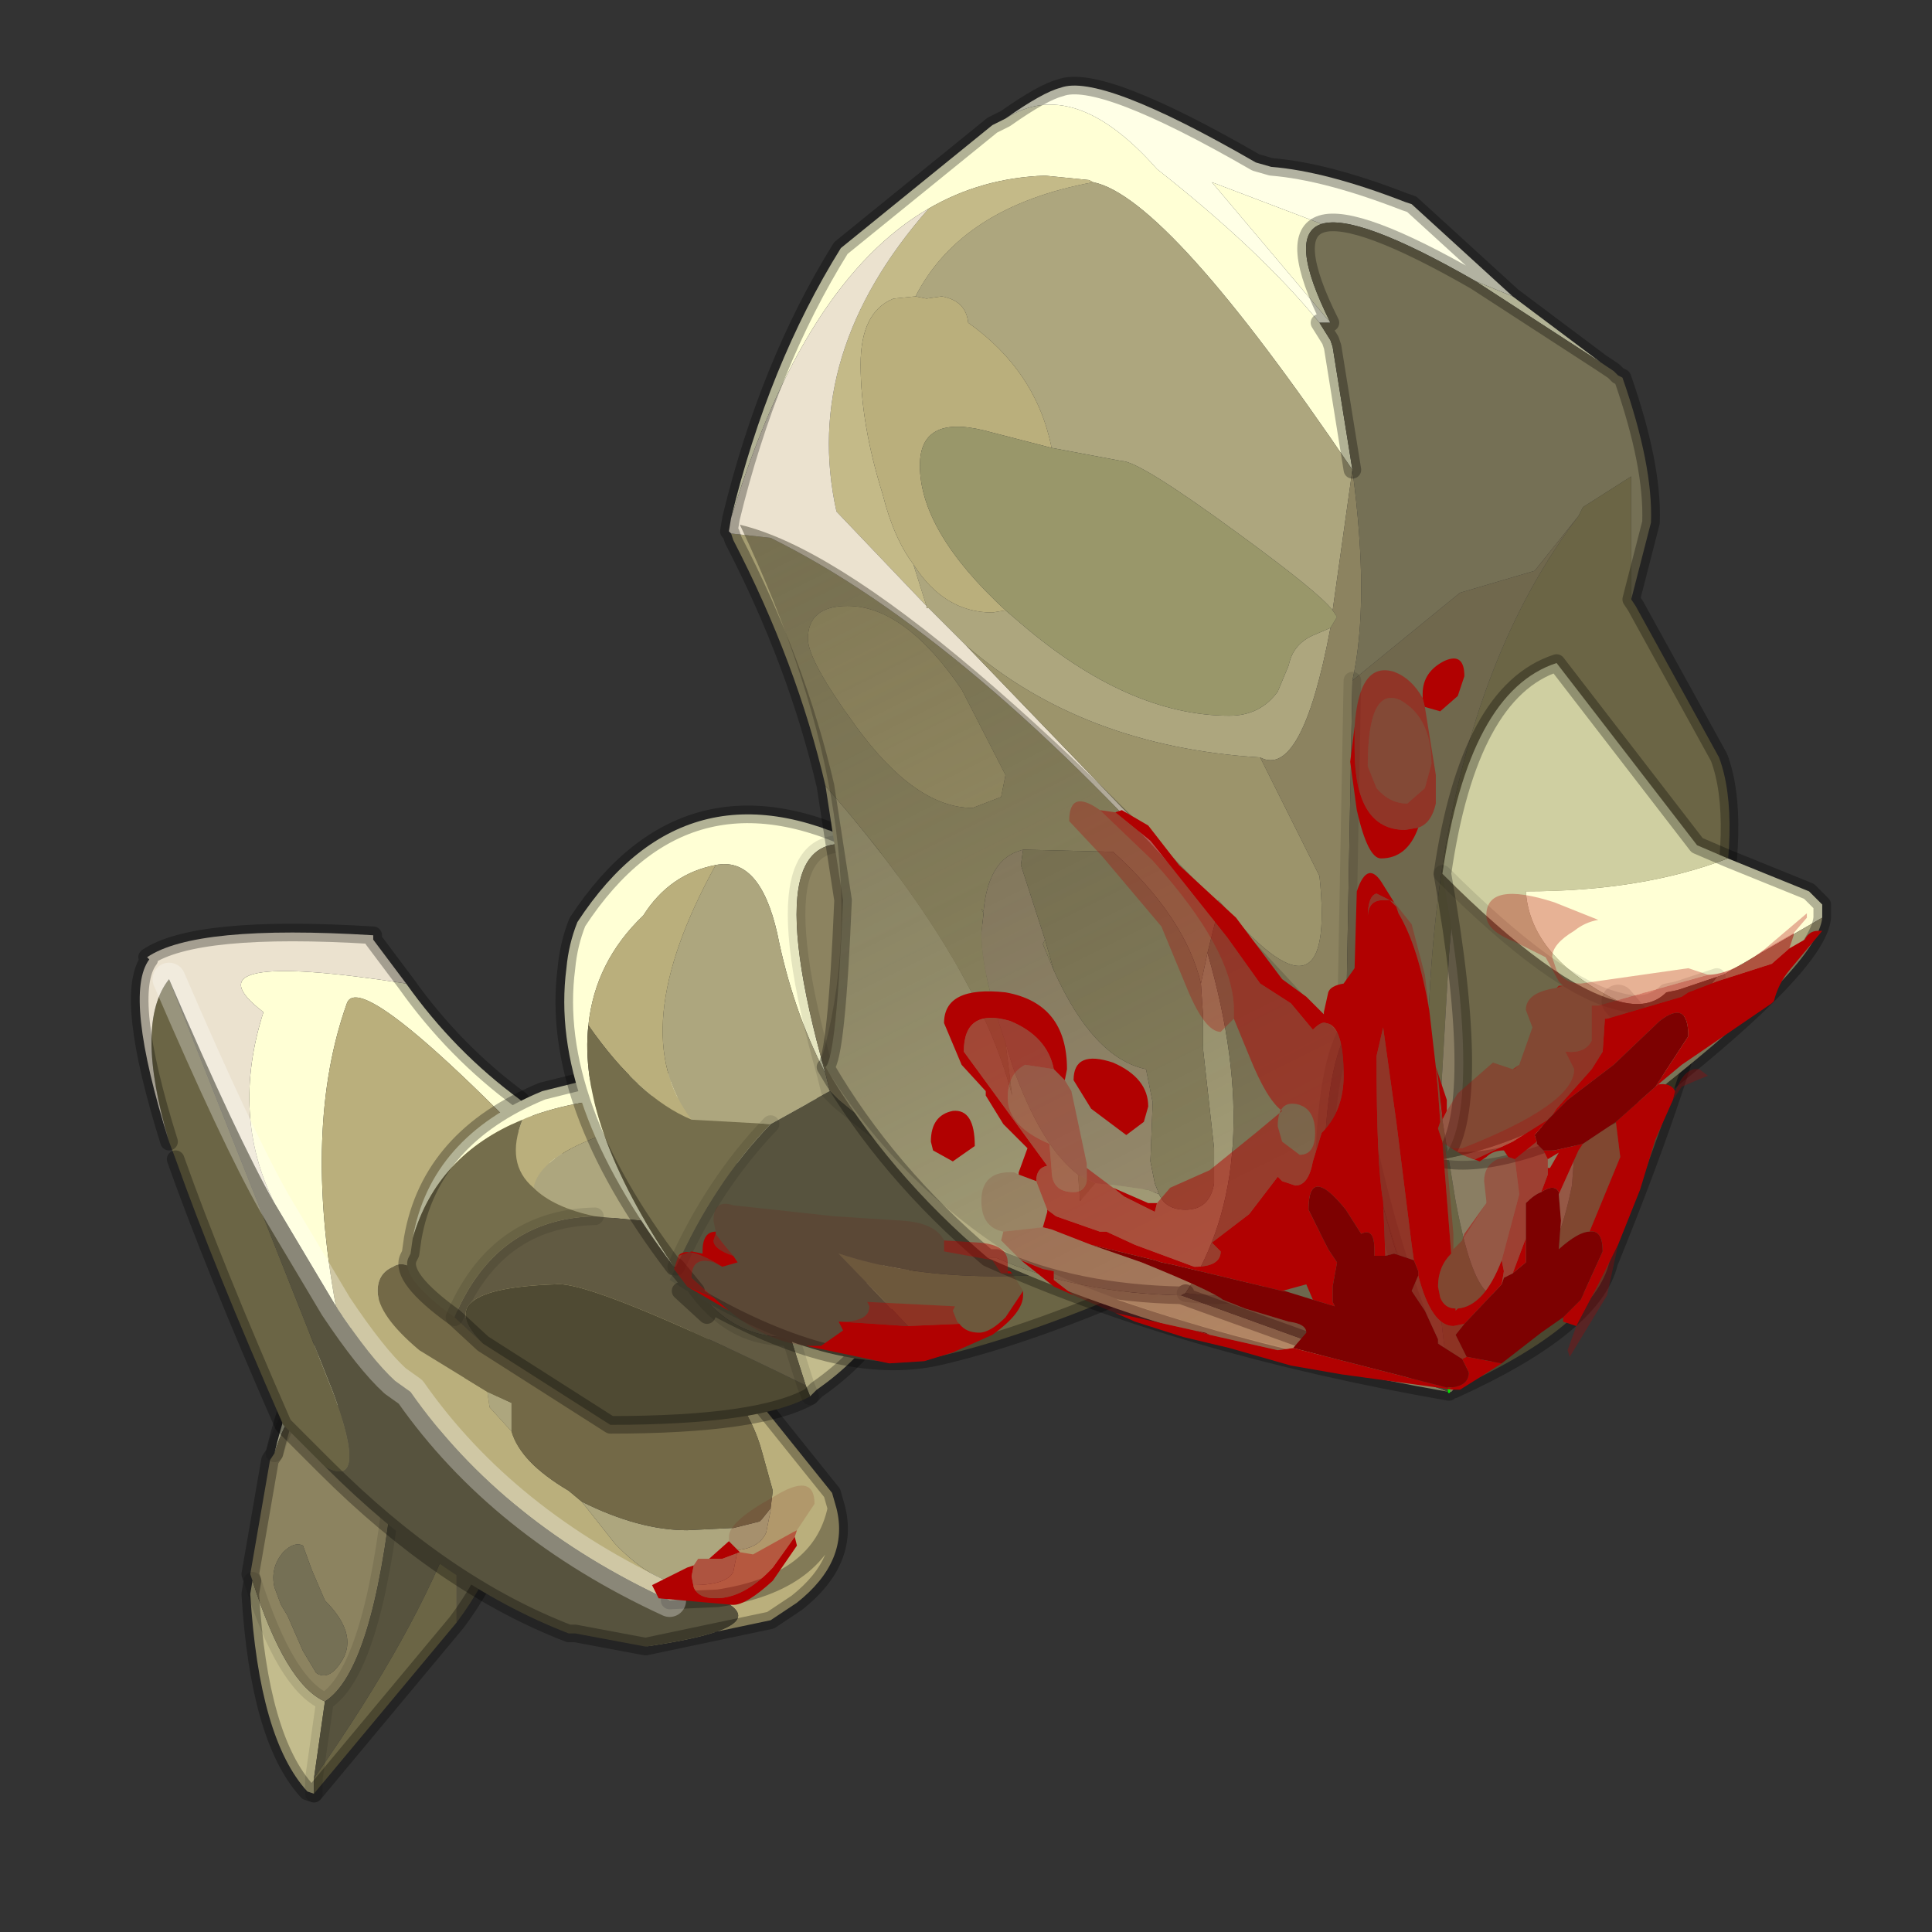 <?xml version="1.0" encoding="UTF-8" standalone="no"?>
<svg xmlns:xlink="http://www.w3.org/1999/xlink" height="440.0px" width="440.0px" xmlns="http://www.w3.org/2000/svg">
  <rect width="100%" height="100%" fill="#333333" stroke="none"/>
  <g transform="matrix(10.0, 0.0, 0.0, 10.0, 0.0, 0.0)">
    <use height="44.0" transform="matrix(1.0, 0.0, 0.0, 1.0, 0.0, 0.0)" width="44.0" xlink:href="#shape0"/>
  </g>
  <defs>
    <g id="shape0" transform="matrix(1.0, 0.0, 0.0, 1.0, 0.0, 0.0)">
      <path d="M44.0 44.0 L0.0 44.0 0.0 0.0 44.0 0.0 44.0 44.0" fill="#33cc33" fill-opacity="0.0" fill-rule="evenodd" stroke="none"/>
      <path d="M5.75 36.0 L5.7 36.3 Q5.9 39.6 7.0 40.8 L7.15 40.85 7.15 40.5 7.4 38.75 Q6.5 38.35 5.75 36.0" fill="#c3bc8d" fill-rule="evenodd" stroke="none"/>
      <path d="M8.0 30.25 Q8.6 29.45 9.3 29.15 10.25 28.5 10.9 28.75 11.95 29.1 12.3 31.65 12.0 28.45 10.6 28.0 L10.0 28.0 Q7.2 29.1 6.25 33.1 7.05 30.5 8.85 33.35 L8.0 31.7 Q7.45 31.0 8.0 30.25" fill="#ffffd5" fill-rule="evenodd" stroke="none"/>
      <path d="M8.0 30.25 Q7.45 31.0 8.0 31.7 L8.85 33.35 8.95 33.55 9.95 32.65 10.7 31.15 Q10.6 29.45 8.0 30.25" fill="#ada67e" fill-rule="evenodd" stroke="none"/>
      <path d="M7.15 40.85 L10.4 36.95 10.4 34.65 Q9.5 37.15 7.15 40.5 L7.15 40.85" fill="#6b6545" fill-rule="evenodd" stroke="none"/>
      <path d="M8.85 33.35 Q7.05 30.5 6.25 33.1 L6.15 33.25 5.7 35.85 5.75 36.0 Q6.5 38.35 7.4 38.75 8.5 38.05 8.95 33.8 L8.95 33.55 8.85 33.35 M6.9 35.2 L7.1 35.75 7.4 36.45 Q8.15 37.2 7.8 37.8 7.5 38.3 7.2 38.1 L6.9 37.6 6.55 36.8 6.4 36.55 6.25 36.15 Q6.15 35.7 6.45 35.35 6.7 35.1 6.9 35.2" fill="#8c8360" fill-rule="evenodd" stroke="none"/>
      <path d="M10.9 28.75 Q10.25 28.5 9.3 29.15 8.6 29.45 8.0 30.25 10.6 29.45 10.7 31.15 11.1 30.05 10.9 28.75" fill="#baaf7c" fill-rule="evenodd" stroke="none"/>
      <path d="M6.9 35.2 Q6.7 35.1 6.45 35.35 6.15 35.7 6.25 36.15 L6.4 36.55 6.55 36.8 6.9 37.6 7.2 38.1 Q7.5 38.3 7.8 37.8 8.15 37.2 7.4 36.45 L7.1 35.75 6.9 35.2" fill="#757055" fill-rule="evenodd" stroke="none"/>
      <path d="M12.3 31.65 Q11.95 29.1 10.9 28.75 11.1 30.05 10.7 31.15 L9.95 32.65 Q11.1 31.9 12.3 31.65" fill="#756e4c" fill-rule="evenodd" stroke="none"/>
      <path d="M10.4 36.95 Q11.65 35.3 12.35 32.25 L12.3 32.15 12.35 32.0 12.45 31.6 12.3 31.65 Q11.1 31.9 9.95 32.65 L8.95 33.55 8.95 33.8 Q8.5 38.05 7.4 38.75 L7.15 40.5 Q9.5 37.15 10.4 34.65 L10.4 36.95 M12.3 32.15 L12.3 31.65 12.3 32.15" fill="#57533e" fill-rule="evenodd" stroke="none"/>
      <path d="M6.25 33.1 Q7.2 29.1 10.0 28.0 L10.6 28.0 Q12.0 28.45 12.3 31.65 L12.3 32.15 M6.25 33.1 L6.15 33.25 5.7 35.85 5.75 36.0 5.7 36.3 Q5.9 39.6 7.0 40.8 L7.15 40.85 10.4 36.95 Q11.65 35.3 12.35 32.25 L12.35 32.3 12.4 32.55 12.4 31.9 12.35 32.0 12.3 32.15 M12.35 32.25 L12.35 32.0" fill="none" stroke="#000000" stroke-linecap="round" stroke-linejoin="round" stroke-opacity="0.302" stroke-width="0.4"/>
      <path d="M8.85 33.35 Q7.05 30.5 6.25 33.1 M8.95 33.55 L8.85 33.35 M7.4 38.75 Q8.5 38.05 8.95 33.8 L8.95 33.55 M9.95 32.65 Q11.1 31.9 12.3 31.65 M7.15 40.85 L7.15 40.5 7.4 38.75 Q6.5 38.35 5.75 36.0" fill="none" stroke="#000000" stroke-linecap="round" stroke-linejoin="round" stroke-opacity="0.102" stroke-width="0.4"/>
      <path d="M6.25 27.4 Q5.25 25.4 6.0 23.05 4.1 21.6 9.25 22.4 10.35 23.95 11.85 25.05 L15.5 29.7 Q8.3 21.75 7.9 22.85 6.9 25.65 7.65 29.75 L6.25 27.4" fill="#ffffd5" fill-rule="evenodd" stroke="none"/>
      <path d="M3.85 26.0 Q3.05 23.3 3.85 22.3 L7.6 31.75 Q8.4 33.95 7.4 33.4 L6.45 32.45 Q4.85 28.8 4.0 26.4 L3.85 26.0" fill="#6b6545" fill-rule="evenodd" stroke="none"/>
      <path d="M15.5 29.7 L18.95 34.0 19.05 34.35 Q19.35 35.55 18.15 36.5 L17.7 36.8 17.55 36.9 14.7 37.5 Q17.8 37.05 16.35 36.4 L15.25 36.45 Q11.45 34.7 9.35 31.7 L9.0 31.45 Q8.45 30.95 7.65 29.75 6.9 25.65 7.9 22.85 8.3 21.75 15.5 29.7 M19.05 34.35 Q18.7 36.05 16.35 36.4 18.7 36.05 19.05 34.35 M17.55 34.35 L17.6 33.95 17.35 33.05 Q16.9 31.4 14.95 30.25 13.95 29.7 13.2 29.8 12.55 29.9 12.45 30.55 L11.9 30.65 10.8 30.2 9.95 29.4 Q9.3 28.6 8.95 28.85 8.6 29.0 8.6 29.4 8.6 29.95 9.55 30.75 L11.1 31.7 11.15 32.05 11.65 32.6 Q11.85 33.3 12.95 33.95 L13.25 34.2 14.0 35.15 Q14.9 36.1 15.75 36.1 16.55 36.1 16.7 35.8 L16.8 35.3 Q17.3 35.25 17.45 34.9 L17.55 34.4 17.55 34.35" fill="#baaf7c" fill-rule="evenodd" stroke="none"/>
      <path d="M3.85 22.3 Q5.4 25.9 6.25 27.4 L7.65 29.75 Q8.45 30.95 9.0 31.45 L9.35 31.7 Q11.45 34.7 15.25 36.45 L16.35 36.4 Q17.8 37.05 14.7 37.5 L13.1 37.2 12.95 37.2 Q10.1 36.1 7.4 33.4 8.4 33.95 7.6 31.75 L3.85 22.3" fill="#57533e" fill-rule="evenodd" stroke="none"/>
      <path d="M17.55 34.35 L17.55 34.4 17.45 34.9 Q17.3 35.25 16.8 35.3 L16.7 35.8 Q16.55 36.1 15.75 36.1 14.9 36.1 14.0 35.15 L13.25 34.2 Q14.55 34.85 15.65 34.85 L16.65 34.8 16.7 34.8 17.3 34.65 17.35 34.6 17.55 34.35 M11.65 32.6 L11.15 32.05 11.1 31.7 11.65 31.95 11.65 32.6" fill="#ada67e" fill-rule="evenodd" stroke="none"/>
      <path d="M3.85 26.0 Q2.8 22.65 3.4 21.85 L3.35 21.8 Q4.45 21.05 8.5 21.3 L8.5 21.4 9.25 22.4 Q4.1 21.6 6.0 23.05 5.25 25.4 6.25 27.4 5.4 25.9 3.85 22.3 3.05 23.3 3.85 26.0" fill="#ebe2cf" fill-rule="evenodd" stroke="none"/>
      <path d="M11.1 31.7 L9.55 30.75 Q8.6 29.95 8.6 29.4 8.6 29.0 8.95 28.85 9.3 28.6 9.95 29.4 L10.8 30.2 11.9 30.65 12.45 30.55 Q12.55 29.9 13.2 29.8 13.95 29.7 14.95 30.25 16.9 31.4 17.35 33.05 L17.6 33.95 17.55 34.35 17.35 34.6 17.3 34.65 16.7 34.8 16.65 34.8 15.65 34.85 Q14.55 34.85 13.25 34.2 L12.95 33.95 Q11.85 33.3 11.65 32.6 L11.65 31.95 11.1 31.7" fill="#736947" fill-rule="evenodd" stroke="none"/>
      <path d="M9.25 22.4 L8.5 21.4 8.5 21.3 Q4.45 21.05 3.35 21.8 L3.4 21.85 Q2.8 22.65 3.85 26.0 M9.25 22.4 Q10.35 23.95 11.85 25.05 L15.5 29.7 18.95 34.0 19.05 34.35 Q19.35 35.55 18.15 36.5 L17.7 36.8 17.55 36.9 14.7 37.5 13.1 37.2 12.95 37.2 Q10.1 36.1 7.4 33.4 L6.45 32.45 Q4.85 28.8 4.0 26.4 M15.25 36.45 L16.35 36.4 Q18.7 36.05 19.05 34.35" fill="none" stroke="#000000" stroke-linecap="round" stroke-linejoin="round" stroke-opacity="0.302" stroke-width="0.4"/>
      <path d="M3.85 22.3 Q5.4 25.9 6.25 27.4 L7.65 29.75 Q8.45 30.95 9.0 31.45 L9.35 31.7 Q11.45 34.7 15.25 36.45" fill="none" stroke="#ffffff" stroke-linecap="round" stroke-linejoin="round" stroke-opacity="0.302" stroke-width="0.75"/>
      <path d="M20.9 27.75 L20.95 27.95 Q20.55 30.3 18.6 31.65 L18.45 31.8 18.35 31.55 18.0 30.45 Q19.6 29.75 20.9 27.75" fill="#c3bc8d" fill-rule="evenodd" stroke="none"/>
      <path d="M16.85 25.1 L14.7 24.95 Q12.95 25.05 11.9 25.5 9.95 26.3 9.4 28.2 9.8 25.9 12.35 24.85 L13.35 24.6 Q18.0 23.95 19.85 25.9 L20.05 26.1 19.8 25.95 Q18.25 25.05 15.35 27.6 15.8 26.85 16.8 26.1 17.8 25.35 16.85 25.1" fill="#ffffd5" fill-rule="evenodd" stroke="none"/>
      <path d="M16.85 25.1 Q17.8 25.35 16.8 26.1 15.8 26.85 15.35 27.6 L15.15 27.85 13.55 27.7 Q12.6 27.5 12.15 27.05 12.35 25.85 16.85 25.1" fill="#ada67e" fill-rule="evenodd" stroke="none"/>
      <path d="M15.35 27.6 Q18.25 25.05 19.8 25.95 17.7 28.35 15.8 29.25 15.45 28.75 15.25 27.95 L15.15 27.85 15.35 27.6" fill="#8c8360" fill-rule="evenodd" stroke="none"/>
      <path d="M11.9 25.5 Q12.95 25.05 14.7 24.95 L16.85 25.1 Q12.35 25.85 12.15 27.05 11.5 26.5 11.9 25.5" fill="#baaf7c" fill-rule="evenodd" stroke="none"/>
      <path d="M20.0 28.15 L19.7 28.5 19.45 28.75 18.9 29.45 18.25 29.95 17.25 30.1 Q16.6 29.85 17.95 28.9 L18.45 28.35 18.85 27.9 19.6 27.75 Q20.05 27.8 20.0 28.15" fill="#757055" fill-rule="evenodd" stroke="none"/>
      <path d="M9.4 28.2 Q9.95 26.3 11.9 25.5 11.5 26.5 12.15 27.05 12.6 27.5 13.55 27.7 11.3 27.75 10.35 30.0 9.1 29.1 9.3 28.65 L9.35 28.55 9.4 28.2" fill="#756e4c" fill-rule="evenodd" stroke="none"/>
      <path d="M18.45 31.8 Q17.3 32.45 13.9 32.45 L11.0 30.6 Q9.7 29.35 12.65 29.25 13.45 29.15 18.35 31.55 L18.45 31.8" fill="#4f4a33" fill-rule="evenodd" stroke="none"/>
      <path d="M19.8 25.95 L20.05 26.1 20.15 26.2 Q20.8 26.95 20.95 27.7 L20.9 27.75 Q19.6 29.75 18.0 30.45 16.65 30.5 15.8 29.25 17.7 28.35 19.8 25.95 M20.0 28.15 Q20.05 27.8 19.6 27.75 L18.85 27.9 18.45 28.35 17.95 28.9 Q16.6 29.85 17.25 30.1 L18.25 29.95 18.9 29.45 19.45 28.75 19.7 28.5 20.0 28.15" fill="#70684d" fill-rule="evenodd" stroke="none"/>
      <path d="M13.55 27.7 L15.15 27.85 15.25 27.95 Q15.45 28.75 15.8 29.25 16.65 30.5 18.0 30.45 L18.35 31.55 Q13.45 29.15 12.65 29.25 9.7 29.35 11.0 30.6 L10.35 30.0 Q11.3 27.75 13.55 27.7" fill="#615a42" fill-rule="evenodd" stroke="none"/>
      <path d="M20.05 26.1 L19.85 25.9 Q18.0 23.95 13.35 24.6 L12.35 24.85 Q9.8 25.9 9.4 28.2 L9.35 28.55 9.3 28.65 Q9.1 29.1 10.35 30.0 M20.05 26.1 L20.15 26.2 Q20.8 26.95 20.95 27.7 L20.9 27.75 20.95 27.95 Q20.55 30.3 18.6 31.65 L18.45 31.8 Q17.3 32.45 13.9 32.45 L11.0 30.6 10.35 30.0" fill="none" stroke="#000000" stroke-linecap="round" stroke-linejoin="round" stroke-opacity="0.302" stroke-width="0.4"/>
      <path d="M15.35 27.6 Q18.25 25.05 19.8 25.95 L20.05 26.1 M15.15 27.85 L15.35 27.6 M10.35 30.0 Q11.3 27.75 13.55 27.7 M18.0 30.45 L18.35 31.55 18.45 31.8 M15.15 27.85 L15.25 27.95 Q15.45 28.75 15.8 29.25 16.65 30.5 18.0 30.45 19.6 29.75 20.9 27.75" fill="none" stroke="#000000" stroke-linecap="round" stroke-linejoin="round" stroke-opacity="0.102" stroke-width="0.4"/>
      <path d="M22.9 21.45 L23.2 21.7 Q26.15 25.5 26.65 28.7 L26.65 29.0 26.3 28.7 24.6 27.3 Q24.7 25.25 22.9 21.45" fill="#c3bc8d" fill-rule="evenodd" stroke="none"/>
      <path d="M16.3 19.7 Q15.25 19.9 14.65 20.85 13.55 21.9 13.4 23.35 13.15 25.6 15.35 28.85 12.5 25.1 12.9 22.05 12.95 21.5 13.15 21.0 15.7 17.1 19.95 19.4 17.05 18.25 18.8 24.45 18.05 23.0 17.7 21.25 17.3 19.5 16.3 19.7" fill="#ffffd5" fill-rule="evenodd" stroke="none"/>
      <path d="M16.3 19.7 Q17.3 19.5 17.7 21.25 18.05 23.0 18.8 24.45 L18.9 24.85 17.55 25.6 15.75 25.5 Q14.2 23.5 16.3 19.7" fill="#ada67e" fill-rule="evenodd" stroke="none"/>
      <path d="M26.65 29.0 Q23.55 30.4 21.35 30.9 L19.1 28.55 Q22.0 29.5 26.3 28.7 L26.65 29.0" fill="#6b6545" fill-rule="evenodd" stroke="none"/>
      <path d="M18.8 24.45 Q17.05 18.25 19.95 19.4 L20.1 19.45 22.75 21.3 22.9 21.45 Q24.7 25.25 24.6 27.3 23.3 28.55 19.1 25.05 L18.9 24.85 18.8 24.45 M21.55 22.75 L21.9 23.75 22.4 24.95 Q22.7 27.1 23.45 27.1 24.1 27.1 24.1 26.3 L23.75 25.15 23.2 23.8 23.0 23.2 22.75 22.55 Q22.35 21.95 21.9 22.15 21.55 22.3 21.55 22.75" fill="#8c8360" fill-rule="evenodd" stroke="none"/>
      <path d="M13.4 23.35 Q13.55 21.9 14.65 20.85 15.25 19.9 16.3 19.7 14.2 23.5 15.75 25.5 14.55 25.0 13.4 23.35" fill="#baaf7c" fill-rule="evenodd" stroke="none"/>
      <path d="M21.55 22.75 Q21.55 22.3 21.9 22.15 22.35 21.95 22.75 22.55 L23.0 23.2 23.2 23.8 23.75 25.15 24.1 26.3 Q24.1 27.1 23.45 27.1 22.7 27.1 22.4 24.95 L21.9 23.75 21.55 22.75" fill="#757055" fill-rule="evenodd" stroke="none"/>
      <path d="M15.35 28.85 Q13.15 25.6 13.4 23.35 14.55 25.0 15.75 25.5 L17.55 25.6 Q16.25 26.95 15.4 28.85 L15.35 28.85" fill="#756e4c" fill-rule="evenodd" stroke="none"/>
      <path d="M21.35 30.9 Q19.1 31.4 15.9 29.55 L15.85 29.4 15.65 29.4 15.25 29.15 15.4 28.85 Q16.25 26.95 17.55 25.6 L18.9 24.85 19.1 25.05 Q23.3 28.55 24.6 27.3 L26.3 28.7 Q22.0 29.5 19.1 28.55 L21.35 30.9 M15.85 29.4 L15.4 28.85 15.85 29.4" fill="#57533e" fill-rule="evenodd" stroke="none"/>
      <path d="M19.95 19.4 Q15.7 17.1 13.15 21.0 12.95 21.5 12.9 22.05 12.5 25.1 15.35 28.85 M22.9 21.45 L23.2 21.7 Q26.15 25.5 26.65 28.7 L26.65 29.0 Q23.55 30.4 21.35 30.9 19.1 31.4 15.9 29.55 L15.95 29.65 16.1 29.95 15.5 29.4 15.65 29.4 15.85 29.4 M15.4 28.85 L15.35 28.85 M19.95 19.4 L20.1 19.45 22.75 21.3 22.9 21.45 M15.4 28.85 L15.85 29.4 M15.9 29.55 L15.65 29.4" fill="none" stroke="#000000" stroke-linecap="round" stroke-linejoin="round" stroke-opacity="0.302" stroke-width="0.4"/>
      <path d="M18.8 24.45 Q17.05 18.25 19.95 19.4 M22.9 21.45 Q24.7 25.25 24.6 27.3 L26.3 28.7 26.65 29.0 M18.9 24.85 L18.8 24.45 M24.6 27.3 Q23.3 28.55 19.1 25.05 L18.9 24.85 M17.55 25.6 Q16.25 26.95 15.4 28.85" fill="none" stroke="#000000" stroke-linecap="round" stroke-linejoin="round" stroke-opacity="0.102" stroke-width="0.4"/>
      <path d="M33.1 31.65 L33.05 31.7 33.0 31.7 Q26.95 30.65 22.5 28.65 L22.7 28.65 Q24.5 29.45 26.9 29.5 L33.0 31.7 33.0 31.5 33.1 31.65" fill="#c3bc8d" fill-rule="evenodd" stroke="none"/>
      <path d="M22.9 2.7 Q24.45 1.7 26.35 3.85 28.7 5.7 30.05 7.35 L30.3 7.75 30.35 7.9 30.8 10.7 Q26.6 4.5 24.9 4.15 L24.8 4.1 23.8 4.0 Q22.35 4.05 21.15 4.75 18.3 6.4 16.65 11.8 17.5 8.3 19.15 5.65 L22.6 2.85 22.9 2.7 M30.3 7.35 L27.6 4.15 30.1 5.1 Q29.3 5.35 30.3 7.35 M33.6 6.4 L34.45 6.75 36.45 8.25 33.6 6.4" fill="#ffffd5" fill-rule="evenodd" stroke="none"/>
      <path d="M24.9 4.15 Q26.6 4.5 30.8 10.7 L30.35 13.9 Q30.05 13.5 28.2 12.15 25.95 10.5 25.55 10.5 L23.95 10.2 Q23.6 8.45 22.05 7.35 22.0 6.85 21.45 6.75 L21.1 6.8 20.85 6.75 Q21.9 4.7 24.9 4.15 M22.9 13.9 L23.25 14.2 Q25.7 16.3 28.0 16.3 28.7 16.3 29.1 15.75 L29.35 15.15 Q29.45 14.65 29.95 14.45 L30.3 14.3 Q29.65 17.75 28.7 17.25 24.65 17.0 22.0 14.7 L21.15 13.85 21.1 13.85 21.1 13.8 20.8 12.85 Q21.5 13.95 22.6 13.95 L22.9 13.9" fill="#ada67e" fill-rule="evenodd" stroke="none"/>
      <path d="M22.5 28.65 Q20.2 26.7 18.8 24.3 19.05 24.1 19.2 20.5 L18.8 17.9 Q22.25 21.85 23.05 24.95 L22.9 23.75 23.05 24.25 Q23.7 26.1 24.55 26.75 L24.6 27.35 24.95 26.95 25.45 27.0 26.15 27.1 26.4 27.2 Q26.55 27.55 27.0 27.55 27.55 27.55 27.65 26.95 L27.65 26.15 27.4 23.9 27.4 23.65 27.4 23.45 27.4 23.15 27.35 22.4 27.5 21.7 Q28.9 26.55 27.0 29.45 L26.9 29.5 Q24.5 29.45 22.7 28.65 L22.5 28.65 M22.4 20.75 L22.4 20.8 22.35 20.7 22.4 20.75" fill="#b5ae84" fill-rule="evenodd" stroke="none"/>
      <path d="M18.8 17.9 Q18.15 15.1 16.7 12.3 L16.65 12.15 17.55 12.25 Q22.1 14.5 27.55 20.7 L27.7 20.9 27.5 21.7 27.35 22.4 Q27.0 20.9 25.35 19.4 L23.3 19.35 23.15 19.4 Q22.5 19.65 22.4 20.75 L22.35 20.7 22.4 20.8 22.35 21.25 Q22.35 22.15 22.9 23.75 L23.05 24.95 Q22.25 21.85 18.8 17.9 M22.8 18.15 L22.9 17.65 21.9 15.7 Q20.6 13.8 19.3 13.8 18.4 13.8 18.4 14.55 18.4 15.05 19.5 16.55 20.85 18.4 22.15 18.4 L22.8 18.15 M24.55 26.75 L24.95 26.95 24.6 27.35 24.55 26.75" fill="#a69e72" fill-rule="evenodd" stroke="none"/>
      <path d="M22.9 2.7 Q23.75 2.1 24.15 2.0 25.05 1.65 28.6 3.7 L28.95 3.8 Q30.2 3.9 32.0 4.6 L32.15 4.65 34.45 6.75 33.6 6.4 Q30.9 4.85 30.1 5.1 L27.6 4.15 30.3 7.35 30.05 7.35 Q28.7 5.7 26.35 3.85 24.45 1.7 22.9 2.7" fill="#ffffe6" fill-rule="evenodd" stroke="none"/>
      <path d="M21.15 4.75 Q22.35 4.05 23.8 4.0 L24.8 4.1 24.9 4.15 Q21.9 4.7 20.85 6.75 L20.35 6.8 Q19.6 7.1 19.6 8.3 19.6 9.65 20.1 11.25 20.35 12.25 20.8 12.85 L21.1 13.8 19.05 11.65 Q18.25 8.05 21.15 4.75" fill="#c4ba88" fill-rule="evenodd" stroke="none"/>
      <path d="M16.65 12.15 L16.6 12.1 16.65 11.8 Q18.3 6.4 21.15 4.75 18.25 8.05 19.05 11.65 L21.1 13.8 21.1 13.85 21.15 13.85 22.0 14.7 25.9 18.75 27.6 20.7 27.7 20.9 27.55 20.7 Q22.1 14.5 17.55 12.25 L16.65 12.15" fill="#ebe2cf" fill-rule="evenodd" stroke="none"/>
      <path d="M22.0 14.7 Q24.65 17.0 28.7 17.25 L30.05 19.95 Q30.45 23.75 27.75 20.5 L27.6 20.7 25.9 18.75 22.0 14.7" fill="#9c946b" fill-rule="evenodd" stroke="none"/>
      <path d="M27.0 29.45 Q28.5 29.65 29.3 29.05 30.05 28.45 30.15 27.75 30.1 24.6 30.65 23.55 31.6 28.95 33.0 31.5 L33.0 31.7 26.9 29.5 27.0 29.45" fill="#736e53" fill-rule="evenodd" stroke="none"/>
      <path d="M23.3 19.35 L23.25 19.7 23.8 21.4 23.75 21.5 24.0 22.1 Q24.9 24.1 26.1 24.35 L26.25 25.1 26.25 25.15 26.2 26.45 26.3 26.95 26.4 27.2 26.15 27.1 25.45 27.0 24.95 26.95 24.55 26.75 Q23.7 26.1 23.05 24.25 L22.9 23.75 Q22.35 22.15 22.35 21.25 L22.4 20.8 22.4 20.75 Q22.5 19.65 23.15 19.4 L23.3 19.35" fill="#a89a79" fill-rule="evenodd" stroke="none"/>
      <path d="M30.35 13.9 L30.8 10.7 Q31.2 13.7 30.8 15.5 L30.65 23.55 Q30.1 24.6 30.15 27.75 30.05 28.45 29.3 29.05 28.5 29.65 27.0 29.45 28.9 26.55 27.5 21.7 L27.7 20.9 27.6 20.7 27.75 20.5 Q30.45 23.75 30.05 19.95 L28.7 17.25 Q29.65 17.75 30.3 14.3 L30.45 14.05 30.35 13.9" fill="#8c8360" fill-rule="evenodd" stroke="none"/>
      <path d="M24.0 22.1 L23.75 21.5 23.8 21.4 24.0 22.1" fill="#a39a70" fill-rule="evenodd" stroke="none"/>
      <path d="M23.8 21.4 L23.25 19.7 23.3 19.35 25.35 19.4 Q27.0 20.9 27.35 22.4 L27.4 23.15 27.4 23.45 27.4 23.65 27.4 23.9 27.65 26.15 27.65 26.95 Q27.55 27.55 27.0 27.55 26.55 27.55 26.4 27.2 L26.3 26.95 26.2 26.45 26.25 25.15 26.25 25.1 26.1 24.35 Q24.9 24.1 24.0 22.1 L23.8 21.4" fill="#968e67" fill-rule="evenodd" stroke="none"/>
      <path d="M20.8 12.85 Q20.35 12.25 20.1 11.25 19.6 9.65 19.6 8.3 19.6 7.1 20.35 6.8 L20.85 6.75 21.1 6.8 21.45 6.75 Q22.0 6.85 22.05 7.35 23.6 8.45 23.95 10.2 L22.4 9.8 Q20.95 9.45 20.95 10.6 20.95 12.1 22.9 13.9 L22.6 13.95 Q21.5 13.95 20.8 12.85 M22.8 18.15 L22.15 18.4 Q20.85 18.4 19.5 16.55 18.4 15.05 18.4 14.55 18.4 13.8 19.3 13.8 20.6 13.8 21.9 15.7 L22.9 17.65 22.8 18.15" fill="#baaf7c" fill-rule="evenodd" stroke="none"/>
      <path d="M23.95 10.2 L25.55 10.5 Q25.95 10.5 28.2 12.15 30.05 13.5 30.35 13.9 L30.45 14.05 30.3 14.3 29.95 14.45 Q29.45 14.65 29.35 15.15 L29.1 15.75 Q28.7 16.3 28.0 16.3 25.7 16.3 23.25 14.2 L22.9 13.9 Q20.95 12.1 20.95 10.6 20.95 9.45 22.4 9.8 L23.95 10.2" fill="#99976a" fill-rule="evenodd" stroke="none"/>
      <path d="M30.05 7.35 L30.3 7.35 Q29.3 5.35 30.1 5.1 30.9 4.85 33.6 6.4 L36.45 8.25 36.75 8.45 36.85 8.55 36.95 8.6 Q37.65 10.6 37.6 11.9 L37.15 13.65 37.15 10.85 36.05 11.55 35.95 11.75 34.95 13.0 33.25 13.5 30.8 15.5 Q31.2 13.7 30.8 10.7 L30.35 7.9 30.3 7.75 30.05 7.35" fill="#757055" fill-rule="evenodd" stroke="none"/>
      <path d="M37.15 13.65 L37.25 13.8 39.15 17.25 Q40.2 20.05 36.65 28.75 36.3 30.2 33.1 31.65 L33.0 31.5 Q31.2 18.0 35.95 11.75 L36.05 11.55 37.15 10.85 37.15 13.65 M33.9 17.8 Q33.25 18.5 33.0 21.75 L32.8 25.2 33.15 27.35 Q33.55 29.5 34.05 29.5 35.3 29.5 35.8 27.0 L36.0 24.35 35.8 19.95 Q35.25 16.2 33.9 17.8" fill="#6b6545" fill-rule="evenodd" stroke="none"/>
      <path d="M35.95 11.75 Q31.2 18.0 33.0 31.5 31.6 28.95 30.65 23.55 L30.8 15.5 33.25 13.5 34.95 13.0 35.95 11.75" fill="#70684d" fill-rule="evenodd" stroke="none"/>
      <path d="M33.9 17.8 Q35.25 16.2 35.8 19.95 L36.0 24.35 35.8 27.0 Q35.3 29.5 34.05 29.5 33.55 29.5 33.15 27.35 L32.8 25.2 33.0 21.75 Q33.25 18.5 33.9 17.8" fill="#8a7e63" fill-rule="evenodd" stroke="none"/>
      <path d="M34.45 6.75 L32.15 4.65 32.0 4.6 Q30.2 3.9 28.95 3.8 L28.6 3.7 Q25.05 1.65 24.15 2.0 23.75 2.1 22.9 2.7 M30.05 7.35 L30.3 7.35 Q29.3 5.35 30.1 5.1 30.9 4.85 33.6 6.4 L36.45 8.25 36.75 8.45 36.85 8.55 36.95 8.6 Q37.65 10.6 37.6 11.9 L37.15 13.65 37.25 13.8 39.15 17.25 Q40.2 20.05 36.65 28.75 36.3 30.2 33.1 31.65 M34.45 6.75 L36.45 8.25 M33.0 31.7 Q26.95 30.65 22.5 28.65 20.2 26.7 18.8 24.3 19.05 24.1 19.2 20.5 L18.8 17.9 Q18.15 15.1 16.7 12.3 L16.65 12.15 16.6 12.1 16.65 11.8 Q17.5 8.3 19.15 5.65 L22.6 2.85 22.9 2.7 M30.8 10.7 L30.35 7.9 30.3 7.75 30.05 7.35 M33.0 31.7 L26.9 29.5 Q24.5 29.45 22.7 28.65 L22.5 28.65 M27.0 29.45 L26.9 29.5" fill="none" stroke="#000000" stroke-linecap="round" stroke-linejoin="round" stroke-opacity="0.302" stroke-width="0.4"/>
      <path d="M33.0 31.5 L33.0 31.7" fill="none" stroke="#00ff00" stroke-linecap="round" stroke-linejoin="round" stroke-width="0.05"/>
      <path d="M27.0 29.45 Q28.5 29.65 29.3 29.05 30.05 28.45 30.15 27.75 30.1 24.6 30.65 23.55 L30.8 15.5 M30.65 23.55 Q31.6 28.95 33.0 31.5" fill="none" stroke="#000000" stroke-linecap="round" stroke-linejoin="round" stroke-opacity="0.102" stroke-width="0.4"/>
      <path d="M30.45 23.5 L30.75 23.85 Q31.45 28.5 33.1 31.4 26.9 30.5 22.9 28.5 20.35 26.85 18.7 24.15 20.2 19.0 16.85 11.95 20.85 12.9 30.45 23.5" fill="url(#gradient0)" fill-rule="evenodd" stroke="none"/>
      <path d="M39.1 22.25 L38.2 22.55 37.95 22.6 Q37.55 23.0 36.85 22.8 34.85 21.8 34.75 20.3 37.4 20.3 39.35 19.55 L41.2 20.3 41.5 20.6 41.5 20.9 39.25 22.2 39.1 22.25" fill="#ffffd5" fill-rule="evenodd" stroke="none"/>
      <path d="M39.1 22.25 L39.25 22.2 41.5 20.9 Q41.4 21.95 37.8 24.8 L37.8 24.85 37.0 25.25 Q34.25 26.65 32.85 26.4 36.4 25.75 39.1 22.25" fill="#ada67e" fill-rule="evenodd" stroke="none"/>
      <path d="M36.85 22.8 Q37.55 23.0 37.95 22.6 L38.2 22.55 39.1 22.25 Q36.4 25.75 32.85 26.4 33.8 25.25 32.85 19.9 35.4 22.45 36.85 22.8 L37.15 23.15 36.85 22.8" fill="#6e6749" fill-rule="evenodd" stroke="none"/>
      <path d="M39.35 19.55 Q37.4 20.3 34.75 20.3 34.85 21.8 36.85 22.8 35.4 22.45 32.85 19.9 33.45 15.75 35.45 15.1 L38.65 19.25 39.35 19.55" fill="#cfcfa1" fill-rule="evenodd" stroke="none"/>
      <path d="M41.5 20.9 L41.5 20.6 41.2 20.3 39.35 19.55 M32.85 19.9 Q33.8 25.25 32.85 26.4 M41.5 20.9 Q41.4 21.95 37.8 24.8 L37.8 24.85 37.0 25.25 Q34.25 26.65 32.85 26.4 M32.85 19.9 Q33.45 15.75 35.45 15.1 L38.65 19.25 39.35 19.55" fill="none" stroke="#000000" stroke-linecap="round" stroke-linejoin="round" stroke-opacity="0.302" stroke-width="0.4"/>
      <path d="M36.85 22.8 Q37.55 23.0 37.95 22.6 L38.2 22.55 39.1 22.25 M36.85 22.8 Q35.4 22.45 32.85 19.9" fill="none" stroke="#000000" stroke-linecap="round" stroke-linejoin="round" stroke-opacity="0.102" stroke-width="0.4"/>
      <path d="M36.85 22.8 L37.15 23.15" fill="none" stroke="#000000" stroke-linecap="round" stroke-linejoin="round" stroke-opacity="0.102" stroke-width="0.75"/>
      <path d="M30.85 16.55 Q30.95 15.05 31.75 15.3 32.15 15.45 32.4 15.9 L32.45 16.1 32.7 17.65 32.7 18.3 Q32.6 18.75 32.3 18.85 L32.0 18.9 Q30.85 18.9 30.85 17.05 L30.85 16.55 M32.45 17.95 L32.6 17.4 Q32.6 16.35 31.9 15.95 31.15 15.6 31.15 17.45 L31.35 17.95 Q31.65 18.3 32.05 18.3 L32.45 17.95 M34.45 24.35 L34.6 24.25 34.5 24.35 34.45 24.35 M35.45 22.5 L35.6 22.45 35.5 22.45 35.45 22.5 M38.9 22.2 Q39.4 22.2 40.15 21.65 L40.85 21.25 40.85 21.3 40.75 21.6 40.35 21.95 39.1 22.35 38.45 22.6 38.3 22.7 36.6 23.2 36.55 23.2 36.5 23.95 36.25 24.35 35.45 25.25 35.35 25.4 35.25 25.5 34.45 26.0 33.6 26.4 33.3 26.3 33.05 26.15 33.3 26.15 Q35.85 25.15 35.85 24.35 L35.65 23.95 Q36.1 24.0 36.25 23.7 L36.25 23.15 36.25 22.9 36.4 22.9 38.9 22.2 M24.75 26.6 L25.35 27.05 25.6 27.25 26.3 27.6 26.35 27.4 26.65 27.05 27.55 26.65 28.6 25.8 29.2 25.3 Q28.85 25.05 28.45 24.05 L28.1 23.2 28.1 23.0 Q28.1 21.65 26.25 19.6 L25.05 18.45 25.4 18.5 26.2 19.15 27.95 21.35 28.7 22.4 29.4 22.85 29.9 23.45 Q30.1 23.25 30.2 23.3 30.6 23.35 30.6 24.5 30.6 25.3 30.1 25.8 L29.9 26.45 Q29.8 27.0 29.5 27.0 L29.2 26.9 29.1 26.8 28.45 27.65 27.6 28.3 27.8 28.5 Q27.8 28.85 27.2 28.85 L25.85 28.35 25.2 28.05 25.05 28.05 24.05 27.7 23.85 27.55 23.6 26.9 Q23.6 26.6 23.85 26.55 L21.95 23.95 Q21.95 22.95 23.0 23.25 23.85 23.6 24.0 24.35 L23.35 24.25 Q22.95 24.45 22.95 25.0 22.95 25.65 23.9 26.05 L23.95 26.65 Q23.95 27.15 24.45 27.15 24.7 27.15 24.75 26.9 L24.75 26.6 M31.65 20.5 L31.5 20.5 Q31.15 20.5 31.15 20.9 31.15 20.4 31.35 20.35 L31.65 20.5 M31.55 28.6 L31.5 27.35 Q31.35 26.55 31.35 24.05 L31.5 23.4 31.8 25.55 32.15 28.35 32.2 28.7 31.75 28.55 31.55 28.6 M32.3 29.05 Q32.6 30.2 33.1 30.2 L33.35 30.15 33.15 30.4 33.4 30.9 33.3 30.95 32.75 30.6 32.75 30.5 32.45 29.85 32.15 29.4 32.3 29.05 M34.2 29.25 L34.25 28.95 34.2 28.7 34.6 27.2 34.5 26.4 35.0 26.0 35.0 26.05 35.15 26.2 35.25 26.4 35.25 26.6 35.25 26.75 35.1 27.15 Q34.95 27.2 34.75 27.4 L34.75 28.2 34.45 29.0 34.25 29.1 34.2 29.25 M29.95 25.8 Q29.95 25.25 29.55 25.15 29.1 25.05 29.1 25.65 L29.2 26.0 29.6 26.3 Q29.95 26.3 29.95 25.8 M33.3 28.25 L33.35 28.1 33.85 27.4 33.3 28.25 M21.5 28.25 L22.3 28.3 Q22.95 28.35 22.95 28.75 L22.95 28.95 22.95 29.0 22.8 29.0 22.6 28.7 21.5 28.5 21.5 28.25 M15.65 29.3 L15.35 28.9 15.45 28.6 Q15.65 28.35 16.45 28.85 L16.25 28.75 Q15.75 28.6 15.75 29.1 L16.25 29.55 15.65 29.3 M16.3 28.1 L16.45 28.3 16.7 28.6 Q16.25 28.45 16.25 28.25 L16.3 28.1 M19.15 30.1 Q19.8 30.1 19.8 29.75 L19.75 29.65 21.75 29.75 21.7 29.85 21.8 30.1 21.85 30.15 20.65 30.2 19.15 30.1 M16.85 35.35 L17.15 35.4 18.05 34.9 18.15 34.85 18.1 35.0 17.6 35.7 Q16.95 36.4 16.3 36.4 15.9 36.4 15.8 36.15 L15.75 35.9 15.8 35.65 15.9 35.5 16.15 35.5 16.45 35.5 16.85 35.35" fill="#b00202" fill-opacity="0.502" fill-rule="evenodd" stroke="none"/>
      <path d="M32.4 15.9 L32.4 15.8 Q32.4 15.3 32.9 15.05 33.35 14.85 33.35 15.4 L33.2 15.85 32.8 16.2 32.45 16.1 32.4 15.9 M32.3 18.85 Q32.05 19.55 31.45 19.55 31.15 19.55 30.9 18.45 L30.75 17.35 30.85 16.55 30.85 17.05 Q30.85 18.9 32.0 18.9 L32.3 18.85 M32.55 23.0 L32.7 24.3 32.95 25.05 32.95 25.3 32.85 25.5 32.75 24.55 32.7 24.3 32.75 24.85 32.8 25.55 32.75 25.7 32.85 26.0 33.05 28.55 Q32.75 28.85 32.75 29.3 L32.8 29.55 Q32.9 29.8 33.15 29.8 L33.15 29.85 33.2 29.8 Q33.8 29.75 34.2 28.7 L34.25 28.95 34.2 29.25 33.35 30.15 33.1 30.2 Q32.6 30.2 32.3 29.05 L32.3 28.95 32.2 28.7 32.15 28.35 31.8 25.55 31.5 23.4 31.35 24.05 Q31.35 26.55 31.5 27.35 L31.55 28.6 31.3 28.6 31.3 28.55 31.3 28.45 Q31.3 27.95 31.0 28.1 L30.65 27.55 Q29.8 26.5 29.8 27.55 L30.25 28.45 30.45 28.75 30.35 29.3 30.35 29.65 30.4 29.75 29.9 29.6 29.75 29.25 29.2 29.4 26.7 28.8 26.45 28.75 26.3 28.7 24.85 28.35 23.95 28.0 23.75 27.95 23.85 27.6 23.85 27.55 24.05 27.7 25.05 28.05 25.2 28.05 25.85 28.35 27.2 28.85 Q27.8 28.85 27.8 28.5 L27.6 28.3 28.45 27.65 29.1 26.8 29.2 26.9 29.5 27.0 Q29.8 27.0 29.9 26.45 L30.1 25.8 Q30.6 25.3 30.6 24.5 30.6 23.35 30.2 23.3 30.1 23.25 29.9 23.45 L29.4 22.85 28.7 22.4 27.95 21.35 26.2 19.15 25.4 18.5 25.55 18.45 26.15 18.8 26.85 19.7 28.15 20.9 29.2 22.3 29.75 22.7 30.15 23.1 30.15 23.05 30.25 22.6 Q30.3 22.45 30.6 22.4 L30.85 22.05 30.9 20.3 Q31.15 19.55 31.5 20.15 L31.75 20.55 31.65 20.5 31.8 20.65 31.85 20.8 Q32.3 21.55 32.55 23.0 M40.75 21.6 L41.1 21.4 Q41.2 21.2 41.4 21.2 L41.5 21.2 40.75 22.1 Q40.5 22.4 40.4 22.8 L40.35 22.85 38.3 24.25 37.7 24.75 37.75 24.7 Q38.05 24.65 38.15 24.85 L38.1 25.05 37.7 25.95 37.35 27.1 36.85 28.35 36.4 29.25 35.9 30.2 35.6 30.1 35.6 30.0 36.0 29.6 36.5 28.5 Q36.5 28.0 36.2 28.05 L36.9 26.35 36.8 25.55 37.25 25.15 37.7 24.75 38.45 23.6 Q38.45 22.75 37.8 23.25 L36.75 24.25 35.7 25.05 35.35 25.4 35.45 25.25 36.25 24.35 36.5 23.95 36.55 23.2 36.6 23.2 38.3 22.7 38.45 22.6 39.1 22.35 40.35 21.95 40.75 21.6 M34.2 31.05 L33.65 31.4 33.25 31.65 33.1 31.65 30.55 31.3 29.4 31.1 28.0 30.7 26.95 30.45 25.85 30.1 25.4 29.9 27.2 30.3 27.55 30.4 29.1 30.75 29.45 30.7 32.95 31.6 Q33.45 31.6 33.45 31.25 L33.3 30.95 33.4 30.9 34.2 31.05 M24.45 29.5 L24.0 29.3 23.25 28.7 23.75 28.9 24.0 28.95 24.0 29.15 24.45 29.5 M23.2 26.75 L23.2 26.7 23.4 26.15 22.85 25.6 22.45 24.95 22.45 24.85 21.9 24.25 21.5 23.3 Q21.5 22.45 22.9 22.6 24.3 22.85 24.3 24.35 L24.25 24.6 24.0 24.35 Q23.85 23.6 23.0 23.25 21.95 22.95 21.95 23.95 L23.85 26.55 Q23.6 26.6 23.6 26.9 L23.2 26.75 M25.35 27.05 L26.15 27.4 26.35 27.4 26.3 27.6 25.6 27.25 25.35 27.05 M31.65 20.5 L31.35 20.35 Q31.15 20.4 31.15 20.9 31.15 20.5 31.5 20.5 L31.65 20.5 M33.3 26.3 L33.6 26.4 34.45 26.0 35.25 25.5 34.95 25.85 35.0 26.0 34.5 26.4 34.35 26.35 34.25 26.2 Q34.0 26.2 33.85 26.35 L33.7 26.45 33.3 26.3 M26.05 25.55 L25.65 25.85 24.85 25.25 24.45 24.6 Q24.45 23.9 25.35 24.2 26.15 24.55 26.15 25.2 L26.05 25.55 M36.05 26.05 L35.95 26.2 35.5 27.2 35.5 27.15 Q35.4 26.95 35.1 27.15 L35.25 26.75 35.25 26.6 35.3 26.6 35.5 26.25 35.25 26.4 35.15 26.2 35.4 26.2 36.05 26.05 M34.75 28.2 L34.75 28.75 34.45 29.0 34.75 28.2 M32.95 26.4 L32.9 26.05 32.95 26.4 M22.95 28.95 L23.0 28.95 23.05 29.0 22.95 29.0 22.95 28.95 M23.3 29.4 L23.3 29.5 Q23.3 29.9 22.6 30.4 L21.7 30.8 21.05 31.0 20.25 31.05 18.35 30.65 18.7 30.65 19.2 30.3 19.1 30.1 19.15 30.1 20.65 30.2 21.85 30.15 Q22.0 30.35 22.3 30.35 22.55 30.35 22.9 30.0 L23.3 29.4 M16.6 29.85 L15.65 29.3 16.25 29.55 16.6 29.85 M15.45 28.6 L15.75 28.5 16.0 28.55 16.0 28.5 Q16.0 28.05 16.3 28.05 L16.3 28.1 16.25 28.25 Q16.25 28.45 16.7 28.6 L16.8 28.75 16.45 28.85 Q15.65 28.35 15.45 28.6 M21.7 26.45 L21.25 26.2 21.2 26.0 Q21.2 25.4 21.7 25.3 22.2 25.25 22.2 26.1 L21.7 26.45 M16.85 35.35 L16.45 35.5 16.15 35.5 16.6 35.1 16.85 35.35 M15.8 35.65 L15.75 35.9 15.8 36.15 Q15.9 36.4 16.3 36.4 16.95 36.4 17.6 35.7 L18.1 35.0 18.15 35.2 17.6 36.0 Q17.0 36.55 16.7 36.55 L15.0 36.4 14.85 36.1 15.65 35.7 15.8 35.65" fill="#b10101" fill-rule="evenodd" stroke="none"/>
      <path d="M32.45 17.95 L32.05 18.3 Q31.65 18.3 31.35 17.95 L31.15 17.45 Q31.15 15.6 31.9 15.95 32.6 16.35 32.6 17.4 L32.45 17.95 M32.95 25.3 L33.2 24.9 34.0 24.2 34.45 24.35 34.5 24.35 34.6 24.25 34.9 23.4 34.75 23.0 Q34.75 22.6 35.45 22.5 L35.5 22.45 35.6 22.45 35.5 22.35 35.2 21.8 34.5 21.45 Q33.85 21.2 33.85 20.85 33.85 20.05 35.4 20.55 L36.4 20.95 Q36.1 21.0 35.85 21.2 35.35 21.5 35.35 21.8 L35.45 22.1 Q35.65 22.4 36.0 22.4 L38.45 22.05 38.9 22.2 36.4 22.9 36.25 22.9 36.25 23.15 36.25 23.7 Q36.1 24.0 35.65 23.95 L35.85 24.35 Q35.85 25.15 33.3 26.15 L33.05 26.15 32.9 26.05 32.95 26.4 33.1 28.1 33.1 28.45 33.3 28.25 33.85 27.4 33.85 27.35 33.8 26.9 Q33.8 26.55 34.1 26.4 L34.35 26.35 34.5 26.4 34.6 27.2 34.2 28.7 Q33.8 29.75 33.2 29.8 L33.15 29.85 33.15 29.8 Q32.9 29.8 32.8 29.55 L32.75 29.3 Q32.75 28.85 33.05 28.55 L32.85 26.0 32.75 25.7 32.8 25.55 32.75 24.85 32.7 24.3 32.75 24.55 32.85 25.5 32.95 25.3 M40.15 21.65 L41.15 20.8 41.15 20.9 40.85 21.25 40.15 21.65 M38.15 24.85 L38.2 24.75 Q38.4 24.3 38.7 24.35 L38.9 24.5 38.65 24.6 38.3 24.75 38.1 25.05 38.15 24.85 M36.85 28.35 L36.6 29.5 35.75 30.9 35.7 30.75 35.9 30.2 36.4 29.25 36.85 28.35 M24.25 24.6 L24.4 24.85 24.75 26.5 24.75 26.6 24.75 26.9 Q24.7 27.15 24.45 27.15 23.95 27.15 23.95 26.65 L23.9 26.05 Q22.95 25.65 22.95 25.0 22.95 24.45 23.35 24.25 L24.0 24.35 24.25 24.6 M28.1 23.2 L27.8 23.5 Q27.45 23.5 27.05 22.55 L26.45 21.1 25.1 19.5 24.35 18.7 Q24.35 17.95 25.05 18.45 L26.25 19.6 Q28.1 21.65 28.1 23.0 L28.1 23.2 M31.75 20.55 L32.15 21.05 32.45 22.2 32.55 23.0 Q32.3 21.55 31.85 20.8 L31.8 20.65 31.65 20.5 31.75 20.55 M36.8 25.55 L36.9 26.35 36.2 28.05 Q35.95 28.05 35.5 28.45 L35.55 27.8 35.5 27.2 35.95 26.2 36.05 26.05 36.8 25.55" fill="#b00202" fill-opacity="0.302" fill-rule="evenodd" stroke="none"/>
      <path d="M35.6 30.0 L35.1 30.35 34.2 31.05 33.4 30.9 33.15 30.4 33.35 30.15 34.2 29.25 34.25 29.1 34.45 29.0 34.75 28.75 34.75 28.2 34.75 27.4 Q34.95 27.2 35.1 27.15 35.4 26.95 35.5 27.15 L35.5 27.2 35.55 27.8 35.5 28.45 Q35.95 28.05 36.2 28.05 36.5 28.0 36.5 28.5 L36.0 29.6 35.6 30.0 M35.35 25.4 L35.7 25.05 36.75 24.25 37.8 23.25 Q38.45 22.75 38.45 23.6 L37.7 24.75 37.25 25.15 36.8 25.55 36.05 26.05 35.4 26.2 35.15 26.2 35.0 26.05 35.0 26.0 34.95 25.85 35.25 25.5 35.35 25.4 M24.85 28.35 L26.3 28.7 26.45 28.75 26.7 28.8 29.2 29.4 29.25 29.4 29.9 29.6 30.4 29.75 30.35 29.65 30.35 29.3 30.45 28.75 30.25 28.45 29.8 27.55 Q29.8 26.5 30.65 27.55 L31.0 28.1 Q31.3 27.95 31.3 28.45 L31.3 28.55 31.3 28.6 31.55 28.6 31.75 28.55 32.2 28.7 32.3 28.95 32.3 29.05 32.15 29.4 32.45 29.85 32.75 30.5 32.75 30.6 33.3 30.95 33.45 31.25 Q33.45 31.6 32.95 31.6 L29.45 30.7 29.75 30.35 Q29.75 30.15 29.35 30.1 L28.35 29.8 27.85 29.6 Q27.6 29.4 26.0 28.75 L24.85 28.35 M27.55 30.4 L27.2 30.3 27.45 30.35 27.55 30.4" fill="#7d0101" fill-rule="evenodd" stroke="none"/>
      <path d="M22.85 28.05 Q22.35 27.95 22.35 27.35 22.35 26.65 23.1 26.7 L23.2 26.75 23.6 26.9 23.85 27.55 23.85 27.6 23.75 27.95 22.85 28.05 M29.95 25.8 Q29.95 26.3 29.6 26.3 L29.2 26.0 29.1 25.65 Q29.1 25.05 29.55 25.15 29.95 25.25 29.95 25.8 M16.3 28.05 L16.25 27.8 Q16.25 27.3 16.7 27.45 L19.0 27.7 20.55 27.8 Q21.3 27.85 21.5 28.25 L21.5 28.5 22.6 28.7 22.8 29.0 22.95 29.0 23.05 29.0 23.3 29.4 22.9 30.0 Q22.55 30.35 22.3 30.35 22.0 30.35 21.85 30.15 L21.8 30.1 21.7 29.85 21.75 29.75 19.75 29.65 19.8 29.75 Q19.8 30.1 19.15 30.1 L19.1 30.1 19.2 30.3 18.7 30.65 18.35 30.65 Q17.45 30.55 16.6 29.85 L16.25 29.55 15.75 29.1 Q15.75 28.6 16.25 28.75 L16.45 28.85 16.8 28.75 16.7 28.6 16.45 28.3 16.3 28.1 16.3 28.05 M18.15 34.85 L18.05 34.9 17.15 35.4 16.85 35.35 16.6 35.1 16.6 35.0 Q16.6 34.65 17.6 34.1 18.55 33.5 18.55 34.25 L18.15 34.85" fill="#7d0101" fill-opacity="0.133" fill-rule="evenodd" stroke="none"/>
      <path d="M25.4 29.9 L25.15 29.8 24.45 29.5 24.0 29.15 24.0 28.95 23.75 28.9 23.25 28.7 22.8 28.25 22.85 28.05 23.75 27.95 23.95 28.0 24.85 28.35 26.0 28.75 Q27.6 29.4 27.85 29.6 L28.35 29.8 29.35 30.1 Q29.75 30.15 29.75 30.35 L29.45 30.7 29.1 30.75 27.55 30.4 27.45 30.35 27.2 30.3 25.4 29.9" fill="#9c0101" fill-opacity="0.251" fill-rule="evenodd" stroke="none"/>
    </g>
    <linearGradient gradientTransform="matrix(-0.007, -0.013, 0.006, -0.003, 23.8, 22.35)" gradientUnits="userSpaceOnUse" id="gradient0" spreadMethod="pad" x1="-819.2" x2="819.2">
      <stop offset="0.0" stop-color="#000000" stop-opacity="0.0"/>
      <stop offset="1.0" stop-color="#423c2b" stop-opacity="0.471"/>
    </linearGradient>
  </defs>
</svg>
